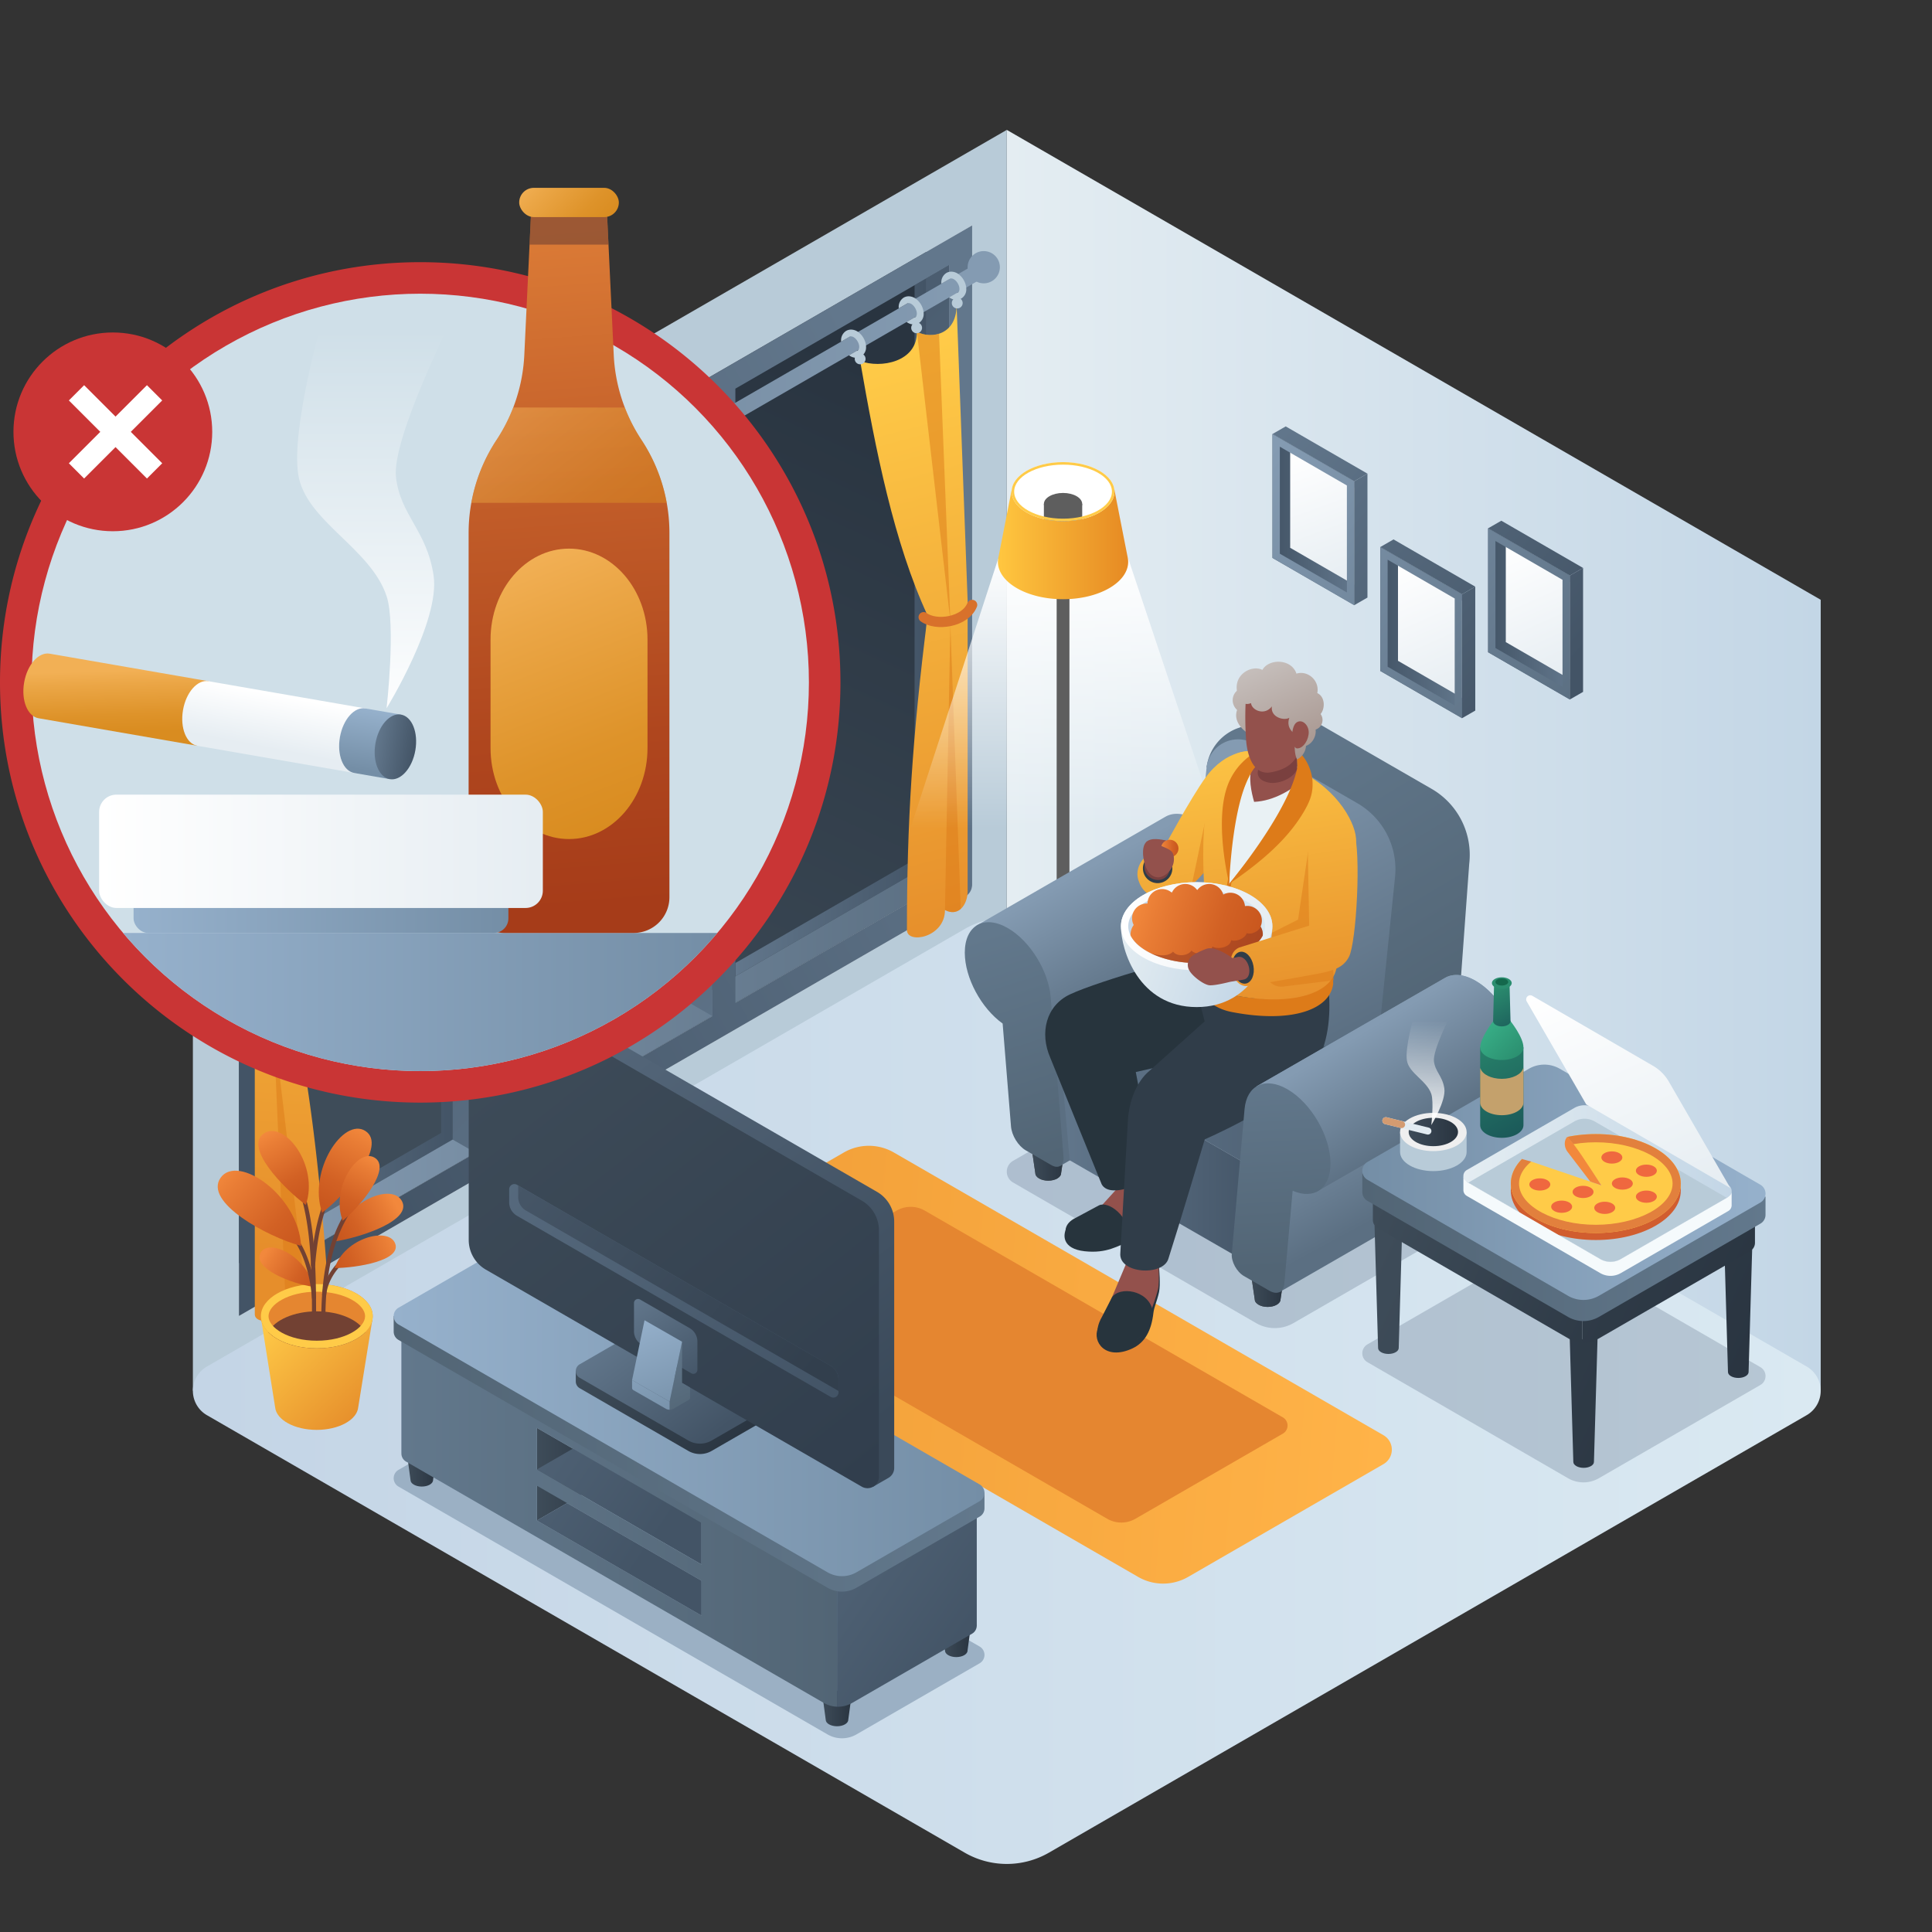 <svg id="Layer_1" data-name="Layer 1" xmlns="http://www.w3.org/2000/svg" xmlns:xlink="http://www.w3.org/1999/xlink" viewBox="0 0 1000 1000">
  <rect x="0" y="0" width="1000" height="1000" fill="#333333" stroke="none"/>
  <defs>
    <style>
      .cls-1 {
        fill: url(#linear-gradient);
      }

      .cls-2 {
        fill: #b8cbd8;
      }

      .cls-3 {
        fill: url(#linear-gradient-2);
      }

      .cls-4 {
        fill: #2a3f5e;
        opacity: 0.2;
      }

      .cls-27, .cls-5 {
        fill: #fff;
      }

      .cls-5 {
        opacity: 0.7;
      }

      .cls-6 {
        fill: url(#linear-gradient-3);
      }

      .cls-7 {
        fill: url(#linear-gradient-4);
      }

      .cls-8 {
        fill: url(#linear-gradient-5);
      }

      .cls-9 {
        fill: url(#linear-gradient-6);
      }

      .cls-10 {
        fill: url(#linear-gradient-7);
      }

      .cls-11 {
        fill: url(#linear-gradient-8);
      }

      .cls-12 {
        fill: url(#linear-gradient-9);
      }

      .cls-13 {
        fill: url(#linear-gradient-10);
      }

      .cls-14 {
        fill: url(#linear-gradient-11);
      }

      .cls-15 {
        fill: url(#linear-gradient-12);
      }

      .cls-16 {
        fill: url(#linear-gradient-13);
      }

      .cls-17 {
        fill: url(#linear-gradient-14);
      }

      .cls-18 {
        fill: url(#linear-gradient-15);
      }

      .cls-19, .cls-45 {
        fill: #dd7b19;
      }

      .cls-138, .cls-19, .cls-53 {
        opacity: 0.5;
      }

      .cls-20 {
        fill: url(#linear-gradient-16);
      }

      .cls-21, .cls-47 {
        fill: none;
        stroke-miterlimit: 10;
      }

      .cls-21 {
        stroke: #d8712b;
        stroke-linecap: round;
        stroke-width: 5.287px;
      }

      .cls-22 {
        fill: url(#linear-gradient-17);
      }

      .cls-23 {
        fill: #e58630;
      }

      .cls-24 {
        fill: url(#linear-gradient-18);
      }

      .cls-25 {
        fill: #5e5e5e;
      }

      .cls-26 {
        fill: url(#linear-gradient-19);
      }

      .cls-28 {
        fill: #ffcb48;
      }

      .cls-29 {
        fill: #4f4f4f;
      }

      .cls-30 {
        fill: url(#linear-gradient-20);
      }

      .cls-31 {
        fill: #777;
      }

      .cls-32 {
        fill: url(#linear-gradient-21);
      }

      .cls-33 {
        fill: url(#linear-gradient-22);
      }

      .cls-34 {
        fill: url(#linear-gradient-23);
      }

      .cls-35 {
        fill: url(#linear-gradient-24);
      }

      .cls-36 {
        fill: url(#linear-gradient-25);
      }

      .cls-37 {
        fill: url(#linear-gradient-26);
      }

      .cls-38 {
        fill: #27343d;
      }

      .cls-39 {
        fill: #93514c;
      }

      .cls-40 {
        fill: #e48f7c;
      }

      .cls-41 {
        fill: #ffbda3;
      }

      .cls-42 {
        fill: #303d49;
      }

      .cls-43 {
        fill: url(#linear-gradient-27);
      }

      .cls-44 {
        fill: #7a403f;
      }

      .cls-46 {
        fill: url(#linear-gradient-28);
      }

      .cls-47 {
        stroke: #dd7b19;
        stroke-width: 2.046px;
      }

      .cls-48 {
        fill: #e9f1f4;
      }

      .cls-49 {
        fill: url(#linear-gradient-29);
      }

      .cls-50 {
        fill: url(#linear-gradient-30);
      }

      .cls-51 {
        fill: url(#linear-gradient-31);
      }

      .cls-52 {
        fill: url(#linear-gradient-32);
      }

      .cls-53 {
        fill: #913823;
      }

      .cls-54 {
        fill: url(#linear-gradient-33);
      }

      .cls-55 {
        fill: url(#linear-gradient-34);
      }

      .cls-56 {
        fill: url(#linear-gradient-35);
      }

      .cls-57 {
        fill: url(#linear-gradient-36);
      }

      .cls-58 {
        fill: url(#linear-gradient-37);
      }

      .cls-59 {
        fill: url(#linear-gradient-38);
      }

      .cls-60 {
        fill: url(#linear-gradient-39);
      }

      .cls-61 {
        fill: url(#linear-gradient-40);
      }

      .cls-62 {
        fill: url(#linear-gradient-41);
      }

      .cls-63 {
        fill: url(#linear-gradient-42);
      }

      .cls-64 {
        fill: url(#linear-gradient-43);
      }

      .cls-65 {
        fill: url(#linear-gradient-44);
      }

      .cls-66 {
        fill: url(#linear-gradient-45);
      }

      .cls-67 {
        fill: url(#linear-gradient-46);
      }

      .cls-68 {
        fill: url(#linear-gradient-47);
      }

      .cls-69 {
        fill: url(#linear-gradient-48);
      }

      .cls-70 {
        fill: url(#linear-gradient-49);
      }

      .cls-139, .cls-71 {
        fill: #724133;
      }

      .cls-72 {
        fill: url(#linear-gradient-50);
      }

      .cls-73 {
        fill: url(#linear-gradient-51);
      }

      .cls-74 {
        fill: url(#linear-gradient-52);
      }

      .cls-75 {
        fill: url(#linear-gradient-53);
      }

      .cls-76 {
        fill: url(#linear-gradient-54);
      }

      .cls-77 {
        fill: url(#linear-gradient-55);
      }

      .cls-78 {
        fill: url(#linear-gradient-56);
      }

      .cls-79 {
        fill: #9bb0c4;
      }

      .cls-80 {
        fill: url(#linear-gradient-57);
      }

      .cls-81 {
        fill: url(#linear-gradient-58);
      }

      .cls-82 {
        fill: url(#linear-gradient-59);
      }

      .cls-83 {
        fill: url(#linear-gradient-60);
      }

      .cls-84 {
        fill: url(#linear-gradient-61);
      }

      .cls-85 {
        fill: url(#linear-gradient-62);
      }

      .cls-86 {
        fill: url(#linear-gradient-63);
      }

      .cls-87 {
        fill: url(#linear-gradient-64);
      }

      .cls-88 {
        fill: url(#linear-gradient-65);
      }

      .cls-89 {
        fill: url(#linear-gradient-66);
      }

      .cls-90 {
        fill: url(#linear-gradient-67);
      }

      .cls-91 {
        fill: url(#linear-gradient-68);
      }

      .cls-92 {
        fill: url(#linear-gradient-69);
      }

      .cls-93 {
        fill: url(#linear-gradient-70);
      }

      .cls-94 {
        fill: url(#linear-gradient-71);
      }

      .cls-95 {
        fill: url(#linear-gradient-72);
      }

      .cls-96 {
        fill: url(#linear-gradient-73);
      }

      .cls-97 {
        fill: url(#linear-gradient-74);
      }

      .cls-98 {
        fill: url(#linear-gradient-75);
      }

      .cls-99 {
        fill: url(#linear-gradient-76);
      }

      .cls-100 {
        fill: url(#linear-gradient-77);
      }

      .cls-101 {
        fill: url(#linear-gradient-78);
      }

      .cls-102 {
        fill: url(#linear-gradient-79);
      }

      .cls-103 {
        fill: url(#linear-gradient-80);
      }

      .cls-104 {
        fill: url(#linear-gradient-81);
      }

      .cls-105 {
        fill: url(#linear-gradient-82);
      }

      .cls-106 {
        fill: url(#linear-gradient-83);
      }

      .cls-107 {
        fill: url(#linear-gradient-84);
      }

      .cls-108 {
        fill: url(#linear-gradient-85);
      }

      .cls-109 {
        fill: url(#linear-gradient-86);
      }

      .cls-110 {
        fill: url(#linear-gradient-87);
      }

      .cls-111 {
        fill: url(#linear-gradient-88);
      }

      .cls-112 {
        fill: url(#linear-gradient-89);
      }

      .cls-113 {
        fill: url(#linear-gradient-90);
      }

      .cls-114 {
        fill: url(#linear-gradient-91);
      }

      .cls-115 {
        fill: #efefef;
      }

      .cls-116 {
        fill: url(#linear-gradient-92);
      }

      .cls-117 {
        fill: #e2ebf1;
      }

      .cls-118 {
        fill: #d39b71;
      }

      .cls-119 {
        fill: url(#linear-gradient-93);
      }

      .cls-120 {
        fill: url(#linear-gradient-94);
      }

      .cls-121 {
        fill: #d15d2f;
      }

      .cls-122 {
        fill: #e2803d;
      }

      .cls-123 {
        fill: url(#linear-gradient-95);
      }

      .cls-124 {
        fill: #f5fafc;
      }

      .cls-125 {
        fill: #f2883c;
      }

      .cls-126 {
        fill: #ef683f;
      }

      .cls-127 {
        fill: url(#linear-gradient-96);
      }

      .cls-128 {
        fill: url(#linear-gradient-97);
      }

      .cls-129 {
        fill: #c4a16c;
      }

      .cls-130 {
        fill: url(#linear-gradient-98);
      }

      .cls-131 {
        fill: #2b8e6f;
      }

      .cls-132 {
        fill: #14684c;
      }

      .cls-133 {
        fill: #c93535;
      }

      .cls-134 {
        fill: #cfdfe8;
      }

      .cls-135 {
        fill: url(#linear-gradient-99);
      }

      .cls-136 {
        fill: url(#linear-gradient-100);
      }

      .cls-137 {
        fill: url(#linear-gradient-101);
      }

      .cls-138 {
        fill: url(#linear-gradient-102);
      }

      .cls-139 {
        opacity: 0.6;
      }

      .cls-140 {
        fill: url(#linear-gradient-103);
      }

      .cls-141 {
        fill: url(#linear-gradient-104);
      }

      .cls-142 {
        fill: url(#linear-gradient-105);
      }

      .cls-143 {
        fill: url(#linear-gradient-106);
      }

      .cls-144 {
        fill: url(#linear-gradient-107);
      }

      .cls-145 {
        fill: url(#linear-gradient-108);
      }

      .cls-146 {
        fill: url(#linear-gradient-109);
      }

      .cls-147 {
        fill: url(#linear-gradient-110);
      }

      .cls-148 {
        fill: url(#linear-gradient-111);
      }
    </style>
    <linearGradient id="linear-gradient" x1="521.108" y1="393.56" x2="942.394" y2="393.56" gradientUnits="userSpaceOnUse">
      <stop offset="0" stop-color="#e4edf2"/>
      <stop offset="1" stop-color="#c3d6e6"/>
    </linearGradient>
    <linearGradient id="linear-gradient-2" x1="99.837" y1="719.893" x2="942.394" y2="719.893" gradientUnits="userSpaceOnUse">
      <stop offset="0.007" stop-color="#c4d5e6"/>
      <stop offset="1" stop-color="#dae9f2"/>
    </linearGradient>
    <linearGradient id="linear-gradient-3" x1="411.819" y1="169.435" x2="226.214" y2="571.579" gradientUnits="userSpaceOnUse">
      <stop offset="0" stop-color="#293440"/>
      <stop offset="1" stop-color="#3e4c59"/>
    </linearGradient>
    <linearGradient id="linear-gradient-4" x1="135.574" y1="466.24" x2="234.28" y2="466.24" gradientUnits="userSpaceOnUse">
      <stop offset="0" stop-color="#62778c"/>
      <stop offset="1" stop-color="#435466"/>
    </linearGradient>
    <linearGradient id="linear-gradient-5" x1="258.094" y1="395.499" x2="356.815" y2="395.499" xlink:href="#linear-gradient-4"/>
    <linearGradient id="linear-gradient-6" x1="380.629" y1="324.737" x2="479.406" y2="324.737" xlink:href="#linear-gradient-4"/>
    <linearGradient id="linear-gradient-7" x1="135.574" y1="398.9" x2="491.284" y2="398.9" gradientUnits="userSpaceOnUse">
      <stop offset="0" stop-color="#849bb2"/>
      <stop offset="1" stop-color="#5b6f82"/>
    </linearGradient>
    <linearGradient id="linear-gradient-8" x1="507.766" y1="293.553" x2="125.42" y2="500.812" xlink:href="#linear-gradient-4"/>
    <linearGradient id="linear-gradient-9" x1="155.854" y1="350.148" x2="390.954" y2="584.629" gradientUnits="userSpaceOnUse">
      <stop offset="0" stop-color="#435466"/>
      <stop offset="1" stop-color="#62778c"/>
    </linearGradient>
    <linearGradient id="linear-gradient-10" x1="252.332" y1="253.415" x2="487.432" y2="487.896" xlink:href="#linear-gradient-9"/>
    <linearGradient id="linear-gradient-11" x1="348.823" y1="156.67" x2="583.923" y2="391.151" xlink:href="#linear-gradient-9"/>
    <linearGradient id="linear-gradient-12" x1="-67.033" y1="138.308" x2="504.301" y2="138.308" gradientUnits="userSpaceOnUse">
      <stop offset="0" stop-color="#5b6f82"/>
      <stop offset="1" stop-color="#849bb2"/>
    </linearGradient>
    <linearGradient id="linear-gradient-13" x1="-67.033" y1="246.66" x2="504.301" y2="246.66" xlink:href="#linear-gradient-12"/>
    <linearGradient id="linear-gradient-14" x1="-67.033" y1="355.085" x2="504.301" y2="355.085" xlink:href="#linear-gradient-12"/>
    <linearGradient id="linear-gradient-15" x1="168.693" y1="350.601" x2="144.564" y2="646.641" gradientUnits="userSpaceOnUse">
      <stop offset="0" stop-color="#ffcb48"/>
      <stop offset="1" stop-color="#e68e2b"/>
    </linearGradient>
    <linearGradient id="linear-gradient-16" x1="445.871" y1="184.655" x2="525.062" y2="477.911" xlink:href="#linear-gradient-15"/>
    <linearGradient id="linear-gradient-17" x1="-9583.478" y1="722.052" x2="-8942.56" y2="670.026" gradientTransform="matrix(-1, 0, 0, 1, -8864.365, 0)" gradientUnits="userSpaceOnUse">
      <stop offset="0" stop-color="#ffb348"/>
      <stop offset="1" stop-color="#e68e2b"/>
    </linearGradient>
    <linearGradient id="linear-gradient-18" x1="551.404" y1="285.336" x2="551.404" y2="536.836" gradientUnits="userSpaceOnUse">
      <stop offset="0" stop-color="#fff"/>
      <stop offset="0.57" stop-color="#fff" stop-opacity="0"/>
    </linearGradient>
    <linearGradient id="linear-gradient-19" x1="516.521" y1="281.663" x2="583.943" y2="281.663" gradientUnits="userSpaceOnUse">
      <stop offset="0.008" stop-color="#ffc63f"/>
      <stop offset="1" stop-color="#e68a23"/>
    </linearGradient>
    <linearGradient id="linear-gradient-20" x1="533.398" y1="600.704" x2="551.758" y2="600.704" gradientUnits="userSpaceOnUse">
      <stop offset="0" stop-color="#3e4c59"/>
      <stop offset="1" stop-color="#293440"/>
    </linearGradient>
    <linearGradient id="linear-gradient-21" x1="554.929" y1="453.433" x2="589.552" y2="517.886" xlink:href="#linear-gradient-7"/>
    <linearGradient id="linear-gradient-22" x1="512.277" y1="482.826" x2="549.43" y2="597.483" gradientUnits="userSpaceOnUse">
      <stop offset="0" stop-color="#62788c"/>
      <stop offset="1" stop-color="#526575"/>
    </linearGradient>
    <linearGradient id="linear-gradient-23" x1="548.863" y1="602.916" x2="654.759" y2="602.916" xlink:href="#linear-gradient-4"/>
    <linearGradient id="linear-gradient-24" x1="548.813" y1="546.36" x2="737.186" y2="546.36" xlink:href="#linear-gradient-4"/>
    <linearGradient id="linear-gradient-25" x1="657.53" y1="376.812" x2="747.551" y2="527.557" xlink:href="#linear-gradient-22"/>
    <linearGradient id="linear-gradient-26" x1="629.06" y1="393.28" x2="700.97" y2="535.103" xlink:href="#linear-gradient-7"/>
    <linearGradient id="linear-gradient-27" x1="610.907" y1="371.848" x2="635.983" y2="529.967" xlink:href="#linear-gradient-15"/>
    <linearGradient id="linear-gradient-28" x1="643.752" y1="366.639" x2="668.829" y2="524.758" xlink:href="#linear-gradient-15"/>
    <linearGradient id="linear-gradient-29" x1="583.525" y1="475.93" x2="650.615" y2="498.996" xlink:href="#linear-gradient"/>
    <linearGradient id="linear-gradient-30" x1="581.541" y1="479.417" x2="657.465" y2="479.417" xlink:href="#linear-gradient-2"/>
    <linearGradient id="linear-gradient-31" x1="580.192" y1="479.417" x2="658.588" y2="479.417" gradientUnits="userSpaceOnUse">
      <stop offset="0" stop-color="#fff"/>
      <stop offset="0.989" stop-color="#e6edf2"/>
    </linearGradient>
    <linearGradient id="linear-gradient-32" x1="588.135" y1="467.651" x2="651.771" y2="489.529" gradientUnits="userSpaceOnUse">
      <stop offset="0" stop-color="#f2883c"/>
      <stop offset="0.167" stop-color="#e97d35"/>
      <stop offset="0.674" stop-color="#d26124"/>
      <stop offset="0.968" stop-color="#c9571e"/>
    </linearGradient>
    <linearGradient id="linear-gradient-33" x1="653.133" y1="365.151" x2="678.209" y2="523.271" xlink:href="#linear-gradient-15"/>
    <linearGradient id="linear-gradient-34" x1="600.935" y1="439.173" x2="609.981" y2="439.173" xlink:href="#linear-gradient-32"/>
    <linearGradient id="linear-gradient-35" x1="638.24" y1="349.305" x2="660.472" y2="399.049" gradientUnits="userSpaceOnUse">
      <stop offset="0" stop-color="#c6bfbc"/>
      <stop offset="1" stop-color="#a6948d"/>
    </linearGradient>
    <linearGradient id="linear-gradient-36" x1="654.441" y1="342.064" x2="676.673" y2="391.809" xlink:href="#linear-gradient-35"/>
    <linearGradient id="linear-gradient-37" x1="646.973" y1="666.056" x2="665.333" y2="666.056" xlink:href="#linear-gradient-20"/>
    <linearGradient id="linear-gradient-38" x1="737.186" y1="616.227" x2="755.546" y2="616.227" xlink:href="#linear-gradient-20"/>
    <linearGradient id="linear-gradient-39" x1="697.461" y1="553.079" x2="733.416" y2="619.396" xlink:href="#linear-gradient-7"/>
    <linearGradient id="linear-gradient-40" x1="707.803" y1="532.7" x2="740.162" y2="587.032" xlink:href="#linear-gradient-7"/>
    <linearGradient id="linear-gradient-41" x1="659.402" y1="556.501" x2="664.729" y2="656.11" xlink:href="#linear-gradient-22"/>
    <linearGradient id="linear-gradient-42" x1="10220.409" y1="626.6" x2="10509.604" y2="758.727" gradientTransform="translate(-9616.625)" xlink:href="#linear-gradient-20"/>
    <linearGradient id="linear-gradient-43" x1="10252.373" y1="558.101" x2="10541.567" y2="690.228" gradientTransform="translate(-9616.625)" xlink:href="#linear-gradient-20"/>
    <linearGradient id="linear-gradient-44" x1="10322.357" y1="660.395" x2="10611.551" y2="792.522" gradientTransform="translate(-9616.625)" xlink:href="#linear-gradient-20"/>
    <linearGradient id="linear-gradient-45" x1="10240.458" y1="552.8" x2="10535.698" y2="687.689" gradientTransform="translate(-9616.625)" xlink:href="#linear-gradient-20"/>
    <linearGradient id="linear-gradient-46" x1="10337.029" y1="607.96" x2="10494.046" y2="679.697" gradientTransform="translate(-9616.625)" xlink:href="#linear-gradient-20"/>
    <linearGradient id="linear-gradient-47" x1="10321.753" y1="645.585" x2="10530.459" y2="645.585" gradientTransform="translate(-9616.625)" gradientUnits="userSpaceOnUse">
      <stop offset="0" stop-color="#526575"/>
      <stop offset="1" stop-color="#62788c"/>
    </linearGradient>
    <linearGradient id="linear-gradient-48" x1="10321.753" y1="611.943" x2="10530.459" y2="611.943" gradientTransform="translate(-9616.625)" gradientUnits="userSpaceOnUse">
      <stop offset="0" stop-color="#748ea6"/>
      <stop offset="1" stop-color="#96b1cc"/>
    </linearGradient>
    <linearGradient id="linear-gradient-49" x1="-1425.877" y1="678.706" x2="-1475.294" y2="731.139" gradientTransform="matrix(-1, 0, 0, 1, -1285.144, 0)" xlink:href="#linear-gradient-15"/>
    <linearGradient id="linear-gradient-50" x1="-1489.459" y1="622.332" x2="-1458.834" y2="639.036" gradientTransform="matrix(-1, 0, 0, 1, -1285.144, 0)" xlink:href="#linear-gradient-32"/>
    <linearGradient id="linear-gradient-51" x1="-1472.736" y1="584.25" x2="-1451.701" y2="624.619" gradientTransform="matrix(-1, 0, 0, 1, -1285.144, 0)" xlink:href="#linear-gradient-32"/>
    <linearGradient id="linear-gradient-52" x1="-1422.335" y1="648.637" x2="-1447.856" y2="664.877" gradientTransform="matrix(-1, 0, 0, 1, -1285.144, 0)" xlink:href="#linear-gradient-32"/>
    <linearGradient id="linear-gradient-53" x1="-1490.078" y1="641.741" x2="-1456.205" y2="655.816" gradientTransform="matrix(-1, 0, 0, 1, -1285.144, 0)" xlink:href="#linear-gradient-32"/>
    <linearGradient id="linear-gradient-54" x1="-1477.677" y1="599.631" x2="-1460.663" y2="630.41" gradientTransform="matrix(-1, 0, 0, 1, -1285.144, 0)" xlink:href="#linear-gradient-32"/>
    <linearGradient id="linear-gradient-55" x1="-1399.881" y1="606.609" x2="-1442.725" y2="645.122" gradientTransform="matrix(-1, 0, 0, 1, -1285.144, 0)" xlink:href="#linear-gradient-32"/>
    <linearGradient id="linear-gradient-56" x1="-1423.748" y1="585.964" x2="-1444.01" y2="621.384" gradientTransform="matrix(-1, 0, 0, 1, -1285.144, 0)" xlink:href="#linear-gradient-32"/>
    <linearGradient id="linear-gradient-57" x1="613.067" y1="884.329" x2="628.778" y2="884.329" gradientTransform="translate(-187.689)" xlink:href="#linear-gradient-20"/>
    <linearGradient id="linear-gradient-58" x1="674.797" y1="848.528" x2="690.507" y2="848.528" gradientTransform="translate(-187.689)" xlink:href="#linear-gradient-20"/>
    <linearGradient id="linear-gradient-59" x1="398.158" y1="760.261" x2="413.869" y2="760.261" gradientTransform="translate(-187.689)" xlink:href="#linear-gradient-20"/>
    <linearGradient id="linear-gradient-60" x1="518.574" y1="734.815" x2="688.592" y2="852.022" gradientTransform="translate(-187.689)" xlink:href="#linear-gradient-4"/>
    <linearGradient id="linear-gradient-61" x1="465.568" y1="763.038" x2="507.111" y2="763.038" gradientTransform="translate(-187.689)" xlink:href="#linear-gradient-20"/>
    <linearGradient id="linear-gradient-62" x1="367.384" y1="666.204" x2="538.083" y2="781.366" gradientTransform="translate(-187.689)" xlink:href="#linear-gradient-4"/>
    <linearGradient id="linear-gradient-63" x1="395.443" y1="785.232" x2="620.922" y2="785.232" gradientTransform="translate(-187.689)" xlink:href="#linear-gradient-22"/>
    <linearGradient id="linear-gradient-64" x1="348.185" y1="694.662" x2="518.884" y2="809.824" gradientTransform="translate(-187.689)" xlink:href="#linear-gradient-4"/>
    <linearGradient id="linear-gradient-65" x1="391.456" y1="752.491" x2="697.256" y2="752.491" gradientTransform="translate(-187.689)" xlink:href="#linear-gradient-47"/>
    <linearGradient id="linear-gradient-66" x1="391.456" y1="726.958" x2="697.255" y2="726.958" gradientTransform="translate(-187.689)" gradientUnits="userSpaceOnUse">
      <stop offset="0" stop-color="#96b1cc"/>
      <stop offset="1" stop-color="#748ea6"/>
    </linearGradient>
    <linearGradient id="linear-gradient-67" x1="506.135" y1="692.019" x2="568.316" y2="755.222" gradientTransform="translate(-187.689)" xlink:href="#linear-gradient-20"/>
    <linearGradient id="linear-gradient-68" x1="510.833" y1="683.513" x2="555.978" y2="743.308" gradientTransform="translate(-187.689)" xlink:href="#linear-gradient-4"/>
    <linearGradient id="linear-gradient-69" x1="485.552" y1="490.845" x2="657.785" y2="726.451" gradientTransform="translate(-187.689)" gradientUnits="userSpaceOnUse">
      <stop offset="0" stop-color="#596c80"/>
      <stop offset="0.999" stop-color="#3a4959"/>
    </linearGradient>
    <linearGradient id="linear-gradient-70" x1="446.171" y1="524.99" x2="636.291" y2="765.707" gradientTransform="translate(-187.689)" gradientUnits="userSpaceOnUse">
      <stop offset="0" stop-color="#3e4c59"/>
      <stop offset="1" stop-color="#313e4d"/>
    </linearGradient>
    <linearGradient id="linear-gradient-71" x1="353.714" y1="520.711" x2="612.829" y2="729.741" gradientTransform="translate(-187.689)" xlink:href="#linear-gradient-4"/>
    <linearGradient id="linear-gradient-72" x1="335.946" y1="490.273" x2="599.661" y2="719.746" gradientTransform="translate(-187.689)" gradientUnits="userSpaceOnUse">
      <stop offset="0" stop-color="#596c80"/>
      <stop offset="0.999" stop-color="#323f4d"/>
    </linearGradient>
    <linearGradient id="linear-gradient-73" x1="518.319" y1="669.941" x2="547.961" y2="716.278" gradientTransform="translate(-187.689)" xlink:href="#linear-gradient-4"/>
    <linearGradient id="linear-gradient-74" x1="530.189" y1="695.37" x2="546.373" y2="732.337" gradientTransform="translate(-187.689)" xlink:href="#linear-gradient-22"/>
    <linearGradient id="linear-gradient-75" x1="519.356" y1="680.779" x2="539.117" y2="736.145" xlink:href="#linear-gradient-66"/>
    <linearGradient id="linear-gradient-76" x1="510.917" y1="683.791" x2="530.678" y2="739.157" xlink:href="#linear-gradient-66"/>
    <linearGradient id="linear-gradient-77" x1="658.644" y1="268.941" x2="700.943" y2="268.941" xlink:href="#linear-gradient-9"/>
    <linearGradient id="linear-gradient-78" x1="671.872" y1="233.886" x2="697.343" y2="303.394" xlink:href="#linear-gradient-31"/>
    <linearGradient id="linear-gradient-79" x1="650.071" y1="241.815" x2="800.742" y2="379.319" xlink:href="#linear-gradient-7"/>
    <linearGradient id="linear-gradient-80" x1="650.39" y1="230.736" x2="796.888" y2="362.268" xlink:href="#linear-gradient-4"/>
    <linearGradient id="linear-gradient-81" x1="662.974" y1="216.72" x2="809.472" y2="348.252" xlink:href="#linear-gradient-4"/>
    <linearGradient id="linear-gradient-82" x1="714.447" y1="327.438" x2="756.745" y2="327.438" xlink:href="#linear-gradient-9"/>
    <linearGradient id="linear-gradient-83" x1="724.499" y1="291.368" x2="755.844" y2="361.607" xlink:href="#linear-gradient-31"/>
    <linearGradient id="linear-gradient-84" x1="646.301" y1="245.946" x2="796.973" y2="383.45" xlink:href="#linear-gradient-7"/>
    <linearGradient id="linear-gradient-85" x1="646.216" y1="235.384" x2="792.715" y2="366.916" xlink:href="#linear-gradient-4"/>
    <linearGradient id="linear-gradient-86" x1="658.8" y1="221.368" x2="805.299" y2="352.9" xlink:href="#linear-gradient-4"/>
    <linearGradient id="linear-gradient-87" x1="770.249" y1="317.755" x2="812.548" y2="317.755" xlink:href="#linear-gradient-9"/>
    <linearGradient id="linear-gradient-88" x1="780.302" y1="281.685" x2="811.647" y2="351.925" xlink:href="#linear-gradient-31"/>
    <linearGradient id="linear-gradient-89" x1="676.479" y1="212.878" x2="827.15" y2="350.382" xlink:href="#linear-gradient-7"/>
    <linearGradient id="linear-gradient-90" x1="675.935" y1="202.283" x2="822.434" y2="333.815" xlink:href="#linear-gradient-4"/>
    <linearGradient id="linear-gradient-91" x1="688.52" y1="188.267" x2="835.018" y2="319.799" xlink:href="#linear-gradient-4"/>
    <linearGradient id="linear-gradient-92" x1="729.122" y1="585.915" x2="754.668" y2="585.915" xlink:href="#linear-gradient-20"/>
    <linearGradient id="linear-gradient-93" x1="739.207" y1="528.342" x2="739.207" y2="584.952" gradientUnits="userSpaceOnUse">
      <stop offset="0" stop-color="#fff" stop-opacity="0"/>
      <stop offset="0.989" stop-color="#fff"/>
    </linearGradient>
    <linearGradient id="linear-gradient-94" x1="10374.072" y1="612.597" x2="10512.926" y2="612.597" gradientTransform="translate(-9616.625)" xlink:href="#linear-gradient"/>
    <linearGradient id="linear-gradient-95" x1="815.239" y1="504.612" x2="869.623" y2="626.482" xlink:href="#linear-gradient-31"/>
    <linearGradient id="linear-gradient-96" x1="758.561" y1="526.636" x2="789.159" y2="585.512" gradientUnits="userSpaceOnUse">
      <stop offset="0" stop-color="#2b8e6f"/>
      <stop offset="1" stop-color="#1b5959"/>
    </linearGradient>
    <linearGradient id="linear-gradient-97" x1="768.338" y1="530.769" x2="786.227" y2="548.066" gradientUnits="userSpaceOnUse">
      <stop offset="0" stop-color="#38af87"/>
      <stop offset="1" stop-color="#2b8e6f"/>
    </linearGradient>
    <linearGradient id="linear-gradient-98" x1="772.663" y1="510.515" x2="785.327" y2="535.569" xlink:href="#linear-gradient-96"/>
    <linearGradient id="linear-gradient-99" x1="63.72" y1="518.645" x2="371.292" y2="518.645" gradientTransform="matrix(1, 0, 0, 1, 0, 0)" xlink:href="#linear-gradient-66"/>
    <linearGradient id="linear-gradient-100" x1="275.391" y1="119.619" x2="303.232" y2="482.167" gradientUnits="userSpaceOnUse">
      <stop offset="0" stop-color="#db7b36"/>
      <stop offset="0.308" stop-color="#c6622b"/>
      <stop offset="0.725" stop-color="#af461e"/>
      <stop offset="0.968" stop-color="#a63c19"/>
    </linearGradient>
    <linearGradient id="linear-gradient-101" x1="267.748" y1="290.53" x2="322.811" y2="431.59" gradientUnits="userSpaceOnUse">
      <stop offset="0" stop-color="#f2b055"/>
      <stop offset="0.214" stop-color="#eba646"/>
      <stop offset="0.691" stop-color="#de932a"/>
      <stop offset="0.968" stop-color="#d98c20"/>
    </linearGradient>
    <linearGradient id="linear-gradient-102" x1="266.767" y1="213.721" x2="317.499" y2="279.302" xlink:href="#linear-gradient-101"/>
    <linearGradient id="linear-gradient-103" x1="277.406" y1="88.245" x2="311.104" y2="120.827" xlink:href="#linear-gradient-101"/>
    <linearGradient id="linear-gradient-104" x1="69.141" y1="458.122" x2="263.143" y2="458.122" gradientTransform="matrix(1, 0, 0, 1, 0, 0)" xlink:href="#linear-gradient-66"/>
    <linearGradient id="linear-gradient-105" x1="51.311" y1="440.636" x2="280.973" y2="440.636" xlink:href="#linear-gradient-31"/>
    <linearGradient id="linear-gradient-106" x1="59.788" y1="347.194" x2="60.716" y2="379.984" xlink:href="#linear-gradient-101"/>
    <linearGradient id="linear-gradient-107" x1="143.664" y1="359.695" x2="138.328" y2="387.536" xlink:href="#linear-gradient-31"/>
    <linearGradient id="linear-gradient-108" x1="-107.468" y1="-345.301" x2="-86.501" y2="-345.301" gradientTransform="translate(-159.041 480.376) rotate(90)" xlink:href="#linear-gradient-31"/>
    <linearGradient id="linear-gradient-109" x1="193.214" y1="367.192" x2="187.801" y2="398.59" gradientTransform="matrix(1, 0, 0, 1, 0, 0)" xlink:href="#linear-gradient-66"/>
    <linearGradient id="linear-gradient-110" x1="-88.799" y1="-345.301" x2="-67.832" y2="-345.301" gradientTransform="translate(-140.646 464.897) rotate(90)" xlink:href="#linear-gradient-4"/>
    <linearGradient id="linear-gradient-111" x1="194.147" y1="171.407" x2="194.147" y2="376.106" xlink:href="#linear-gradient-93"/>
  </defs>
  <g>
    <g>
      <polygon class="cls-1" points="521.108 67.227 942.394 310.448 942.394 719.893 521.108 476.649 521.108 67.227"/>
      <polygon class="cls-2" points="521.124 67.227 99.837 310.448 99.837 719.893 521.124 476.649 521.124 67.227"/>
    </g>
    <path class="cls-3" d="M107.107,732.497l392.211,226.433a43.617,43.617,0,0,0,43.617-.001L935.125,732.492a14.539,14.539,0,0,0,0-25.182L542.918,480.857a43.617,43.617,0,0,0-43.62.001L107.106,707.314A14.539,14.539,0,0,0,107.107,732.497Z"/>
    <path class="cls-4" d="M911.174,707.638,807.33,647.604a15.965,15.965,0,0,0-15.965-.001l-83.575,48.246a5.322,5.322,0,0,0-.001,9.217l103.815,60.063a15.965,15.965,0,0,0,15.969.001l83.601-48.274A5.322,5.322,0,0,0,911.174,707.638Z"/>
    <path class="cls-4" d="M770.818,615.152l-125.85-72.757a19.349,19.349,0,0,0-19.349-.001L524.333,600.864a6.45,6.45,0,0,0-.002,11.17l125.816,72.791a19.349,19.349,0,0,0,19.354.002L770.818,626.323A6.45,6.45,0,0,0,770.818,615.152Z"/>
  </g>
  <g>
    <g>
      <g>
        <g>
          <path class="cls-5" d="M123.673,681.136l375.937-217.037a7.141,7.141,0,0,0,3.571-6.184V116.663L123.673,335.782Z"/>
          <path class="cls-6" d="M491.284,455.16,135.574,660.527l-11.878-6.855V335.801L479.406,130.422l11.878,6.855Z"/>
          <polygon class="cls-7" points="234.28 285.663 234.28 589.832 135.574 646.816 135.575 639.935 228.328 586.399 228.328 289.1 234.28 285.663"/>
          <polygon class="cls-8" points="356.815 214.914 356.796 519.097 258.094 576.083 258.094 569.203 350.845 515.669 350.845 218.341 356.815 214.914"/>
          <polygon class="cls-9" points="479.406 144.132 479.366 448.34 380.629 505.342 380.629 498.463 473.38 444.928 473.38 147.612 479.406 144.132"/>
          <polygon class="cls-10" points="491.284 137.278 491.278 455.166 135.575 660.522 135.574 646.816 479.406 448.317 479.406 144.132 491.284 137.278"/>
          <path class="cls-11" d="M123.673,335.782V681.136L499.61,464.099a7.141,7.141,0,0,0,3.571-6.184V116.663ZM368.727,208.036V525.917L258.094,589.789v-317.875ZM135.575,342.654l110.617-63.868v317.874L135.575,660.522Zm355.704,112.512L380.629,519.046V201.164L491.278,137.278Z"/>
        </g>
        <polygon class="cls-12" points="246.192 596.66 234.28 589.832 234.28 285.663 246.192 278.785 246.192 596.66"/>
        <polygon class="cls-13" points="368.727 525.917 356.815 519.09 356.815 214.914 368.727 208.036 368.727 525.917"/>
      </g>
      <polygon class="cls-14" points="491.278 455.162 479.366 448.34 479.406 144.132 491.278 137.281 491.278 455.162"/>
    </g>
    <g>
      <circle class="cls-15" cx="509.186" cy="138.308" r="8.348"/>
      <path class="cls-16" d="M508.146,144.207,140.794,356.342l-4.067-7.045L504.092,137.154l.002.003a2.049,2.049,0,0,1,2.021.215,6.359,6.359,0,0,1,2.885,4.977A1.996,1.996,0,0,1,508.146,144.207Z"/>
      <path class="cls-2" d="M500.115,148.822a9.924,9.924,0,0,0-1.304-3.877,9.582,9.582,0,0,0-2.82-3.137,6.366,6.366,0,0,0-3.595-1.198,5.164,5.164,0,0,0-2.521.652,5.701,5.701,0,0,0-2.608,5.587l4.371-2.52a1.392,1.392,0,0,1,.758-.194c1.093,0,2.45.987,3.366,2.573.969,1.674,1.111,3.454.441,4.371a1.391,1.391,0,0,1-.441.405,1.219,1.219,0,0,1-.546.159l-3.895,2.256a6.222,6.222,0,0,0,3.684,1.304,4.945,4.945,0,0,0,2.52-.67,5.49,5.49,0,0,0,2.626-4.952C500.15,149.333,500.133,149.069,500.115,148.822Z"/>
      <path class="cls-2" d="M478.05,161.575a9.924,9.924,0,0,0-1.304-3.877,9.582,9.582,0,0,0-2.82-3.137,6.366,6.366,0,0,0-3.595-1.198,5.164,5.164,0,0,0-2.521.652,5.701,5.701,0,0,0-2.608,5.587l4.371-2.52a1.392,1.392,0,0,1,.758-.194c1.093,0,2.45.987,3.366,2.573.969,1.674,1.111,3.454.441,4.371a1.391,1.391,0,0,1-.441.405,1.219,1.219,0,0,1-.546.159l-3.895,2.256a6.222,6.222,0,0,0,3.684,1.304,4.945,4.945,0,0,0,2.52-.67A5.49,5.49,0,0,0,478.085,162.333C478.085,162.086,478.067,161.822,478.05,161.575Z"/>
      <path class="cls-2" d="M448.238,178.806a9.924,9.924,0,0,0-1.304-3.877,9.582,9.582,0,0,0-2.82-3.137,6.366,6.366,0,0,0-3.595-1.198,5.164,5.164,0,0,0-2.521.652,5.701,5.701,0,0,0-2.608,5.587l4.371-2.52a1.392,1.392,0,0,1,.758-.194c1.093,0,2.45.987,3.366,2.573.969,1.674,1.111,3.454.441,4.371a1.391,1.391,0,0,1-.441.405,1.219,1.219,0,0,1-.546.159l-3.895,2.256a6.222,6.222,0,0,0,3.684,1.304,4.945,4.945,0,0,0,2.52-.67,5.49,5.49,0,0,0,2.626-4.952C448.273,179.317,448.255,179.053,448.238,178.806Z"/>
      <path class="cls-2" d="M146.771,352.89a9.924,9.924,0,0,0-1.304-3.877,9.582,9.582,0,0,0-2.82-3.137,6.366,6.366,0,0,0-3.595-1.198,5.164,5.164,0,0,0-2.521.652,5.701,5.701,0,0,0-2.608,5.587l4.371-2.52a1.392,1.392,0,0,1,.758-.194c1.093,0,2.45.987,3.366,2.573.969,1.674,1.111,3.454.441,4.371a1.391,1.391,0,0,1-.441.405,1.219,1.219,0,0,1-.546.159l-3.895,2.256a6.222,6.222,0,0,0,3.684,1.304,4.945,4.945,0,0,0,2.52-.67,5.49,5.49,0,0,0,2.626-4.952C146.806,353.401,146.789,353.137,146.771,352.89Z"/>
      <circle class="cls-17" cx="133.759" cy="355.085" r="8.348"/>
    </g>
    <path class="cls-18" d="M141.881,361.403a20.204,20.204,0,0,0,11.587,1.462c11.314-2.028,13.275-14.983,13.275-14.983s6.444,3.959,11.405,1.9c9.079-3.77,10.431-15.601,10.431-15.601-6.878,60.99-19.832,122.669-37.349,184.865,8.98,41.466,14.435,89.006,18,139.804,1.2,13.425-11.981,19.293-21.375,15.975,1.181,9.394-15.975,11.644-15.975,5.4V526.215Z"/>
    <path class="cls-19" d="M142.162,525.803l36.834-176.439c-.282.141-.55.295-.849.419-4.96,2.06-11.404-1.9-11.404-1.9s-.012.35-.093.918Z"/>
    <circle class="cls-2" cx="143.745" cy="359.84" r="2.812"/>
    <path class="cls-2" d="M169.309,339.865a9.924,9.924,0,0,0-1.304-3.877,9.582,9.582,0,0,0-2.82-3.137,6.366,6.366,0,0,0-3.595-1.198,5.164,5.164,0,0,0-2.521.652,5.701,5.701,0,0,0-2.608,5.587l4.371-2.52a1.392,1.392,0,0,1,.758-.194c1.093,0,2.45.987,3.366,2.573.969,1.674,1.111,3.454.441,4.371a1.391,1.391,0,0,1-.441.405,1.219,1.219,0,0,1-.546.159l-3.895,2.256a6.222,6.222,0,0,0,3.684,1.304,4.945,4.945,0,0,0,2.52-.67,5.49,5.49,0,0,0,2.626-4.952C169.344,340.376,169.326,340.112,169.309,339.865Z"/>
    <circle class="cls-2" cx="166.283" cy="346.816" r="2.812"/>
    <path class="cls-2" d="M191.018,327.327a9.924,9.924,0,0,0-1.304-3.877,9.582,9.582,0,0,0-2.82-3.137,6.366,6.366,0,0,0-3.595-1.198,5.164,5.164,0,0,0-2.521.652,5.701,5.701,0,0,0-2.608,5.587l4.371-2.52a1.392,1.392,0,0,1,.758-.194c1.093,0,2.45.987,3.366,2.573.969,1.674,1.111,3.454.441,4.371a1.391,1.391,0,0,1-.441.405,1.22,1.22,0,0,1-.546.159l-3.895,2.256a6.222,6.222,0,0,0,3.684,1.304,4.945,4.945,0,0,0,2.52-.67,5.49,5.49,0,0,0,2.626-4.952C191.053,327.838,191.035,327.574,191.018,327.327Z"/>
    <circle class="cls-2" cx="187.822" cy="333.801" r="2.812"/>
    <path class="cls-20" d="M500.839,461.285V310.702l-5.74-153.742c.613,16.42-13.034,18.719-20.515,14.781.225,15.637-18.795,19.113-29.372,15.1,8.018,46.255,17.506,94.152,34.916,131.773-7.969,63.318-10.701,107.29-10.701,162.751,0,7.462,19.687,4.012,19.687-10.35C496.032,474.729,500.84,468.373,500.839,461.285Z"/>
    <circle class="cls-2" cx="495.463" cy="156.848" r="2.812"/>
    <circle class="cls-2" cx="445.212" cy="185.757" r="2.812"/>
    <path class="cls-19" d="M497.274,470.452l-5.362-146.995L489.114,471.016C492.415,472.788,495.227,472.251,497.274,470.452Z"/>
    <path class="cls-19" d="M486.033,172.733a15.307,15.307,0,0,1-11.45-.991l17.329,149.649Z"/>
    <circle class="cls-2" cx="474.445" cy="169.672" r="2.812"/>
    <path class="cls-19" d="M141.479,529.328l6.375,145.497,3.2.742a17.589,17.589,0,0,0,7.751-.725Z"/>
    <path class="cls-21" d="M130.705,525.475c6.461,4.809,19.286,2.053,22.914-6.042"/>
    <path class="cls-21" d="M478.072,319.444c6.461,4.809,21.525,2.625,25.108-6.337"/>
  </g>
  <g>
    <path class="cls-22" d="M716.09,742.866,462.674,596.534a25.908,25.908,0,0,0-25.908-.002L335.703,654.874a8.636,8.636,0,0,0-.002,14.957L589.081,816.197a25.908,25.908,0,0,0,25.915.002L716.09,757.823A8.636,8.636,0,0,0,716.09,742.866Z"/>
    <path class="cls-23" d="M664.006,733.635,478.663,626.611a14.576,14.576,0,0,0-14.576-.001l-76.3,44.046a4.859,4.859,0,0,0-.001,8.415L573.103,786.12a14.576,14.576,0,0,0,14.579.001l76.323-44.072A4.859,4.859,0,0,0,664.006,733.635Z"/>
  </g>
  <g>
    <polygon class="cls-24" points="516.63 289.287 436.763 534.682 666.045 534.682 583.527 287.737 516.63 289.287"/>
    <g>
      <path class="cls-25" d="M574.77,514.648c-2.63-6.416-12.604-11.196-24.538-11.196s-21.909,4.78-24.538,11.196h-.7v3.352c0,8.035,11.3,14.549,25.238,14.549s25.239-6.514,25.239-14.549V514.648Z"/>
      <ellipse class="cls-25" cx="550.232" cy="514.154" rx="25.239" ry="14.549"/>
    </g>
    <path class="cls-25" d="M546.925,302.875V511.136c0,1.053,1.481,1.906,3.307,1.906s3.307-.853,3.307-1.906V302.875Z"/>
    <g>
      <path class="cls-26" d="M583.843,289.354h.002l-.005-.028a11.609,11.609,0,0,0-.312-1.589l-6.785-34.56h-53.026l-6.787,34.583a11.6,11.6,0,0,0-.3,1.528l-.013.066h.004a11.342,11.342,0,0,0-.1,1.421c0,10.7,15.093,19.374,33.711,19.374,18.618,0,33.711-8.674,33.711-19.374A11.312,11.312,0,0,0,583.843,289.354Z"/>
      <ellipse class="cls-27" cx="550.232" cy="254.483" rx="26.613" ry="15.295"/>
      <path class="cls-25" d="M540.315,268.669a44.894,44.894,0,0,0,19.833,0v-7.804H540.315Z"/>
      <ellipse class="cls-25" cx="550.232" cy="260.865" rx="9.917" ry="5.716"/>
      <path class="cls-28" d="M550.232,240.5c13.951,0,25.301,6.273,25.301,13.983s-11.35,13.983-25.301,13.983-25.301-6.273-25.301-13.983,11.35-13.983,25.301-13.983m0-1.312c-14.698,0-26.613,6.848-26.613,15.295,0,8.447,11.915,15.295,26.613,15.295s26.613-6.848,26.613-15.295c0-8.447-11.915-15.295-26.613-15.295Z"/>
    </g>
  </g>
  <g>
    <g>
      <path class="cls-29" d="M551.758,590.298l-2.529,16.921c0,2.149-2.988,3.891-6.675,3.891s-6.675-1.742-6.675-3.891l-2.481-16.921Z"/>
      <path class="cls-30" d="M551.758,590.298l-2.529,16.921c0,2.149-2.988,3.891-6.675,3.891s-6.675-1.742-6.675-3.891l-2.481-16.921Z"/>
      <ellipse class="cls-31" cx="542.554" cy="589.748" rx="9.204" ry="5.366"/>
    </g>
    <g>
      <path class="cls-32" d="M548.806,603.44l-43.425-124.33L603.177,422.767l.005.013c4.046-2.4,9.677-2.095,15.913,1.506,11.531,6.658,21.016,22.181,22.173,35.731l.002.001.003.034.001.008,6.624,82.609a5.165,5.165,0,0,1-1.288,4.362l.001.003-.018.01a2.997,2.997,0,0,1-1.063.613Z"/>
      <path class="cls-33" d="M543.848,516.169l-.001-.008-.003-.034-.002-.001c-1.156-13.549-10.641-29.073-22.173-35.731-12.312-7.108-22.293-1.418-22.293,12.71,0,13.075,8.555,28.779,19.589,36.684l4.327,53.216c.387,4.763,3.713,10.145,7.688,12.44l13.223,7.634c3.716,2.146,6.624.15,6.267-4.3Z"/>
    </g>
    <g>
      <polygon class="cls-34" points="654.759 658.792 553.668 600.554 548.863 547.04 649.954 605.277 654.759 658.792"/>
      <path class="cls-35" d="M737.186,545.68l-101.091-58.237-80.2,46.146a14.146,14.146,0,0,0-7.032,13.451v0l101.091,58.237-.699-8.995Z"/>
    </g>
    <path class="cls-36" d="M624.527,397.195a24.846,24.846,0,0,1,16.068-20.27l14.362-5.215a31.386,31.386,0,0,1,26.657,2.333l59.391,34.268A39.45,39.45,0,0,1,760.468,447.087l-7.333,100.748-97.599-56.32,8.867-86.434Z"/>
    <path class="cls-37" d="M711.563,556.483l-97.599-56.32,10.563-102.968a16.438,16.438,0,0,1,24.541-12.318l53.478,30.86A39.45,39.45,0,0,1,722.009,454.511Z"/>
    <g>
      <g>
        <g>
          <g>
            <path class="cls-38" d="M595.29,616.156s7.024,14.479,4.571,18.775-7.733,4.596-14.495,7.247-12.468,6.736-24.001,5.459-11.866-8.492-8.564-13.441l7.316-.301,9.719-4.141,11.019-10.107Z"/>
            <path class="cls-39" d="M593.482,612.704s8.428,14.977,6.048,19.145-7.503,4.46-14.065,7.033-12.098,6.536-23.29,5.297-13.015-10.732-5.48-12.513l4.269-.822,8.324-5.839,8.979-9.876Z"/>
            <path class="cls-38" d="M555.577,630.997c-9.839,6.008-.609,17.893,16.167,13.671l12.945-4.16c-.289-11.117-10.885-19.025-15.874-16.613Z"/>
          </g>
          <polygon class="cls-40" points="561.48 578.309 578.267 615.13 593.789 613.121 580.621 571.842 561.48 578.309"/>
          <path class="cls-38" d="M630.775,545.154,619.976,493.595s-50.569,13.746-66.158,21.094c-12.421,5.855-15.796,19.941-10.199,32.79l26.594,65.48c4.589,8.613,27.612-2.176,27.006-8.901l-9.339-49.182Z"/>
          <g>
            <path class="cls-38" d="M599.953,656.587s.821,8.305-.049,12.241c-1.1,4.974-2.532,7.537-2.912,10.825-1.022,8.849-4.206,15.237-11.011,18.36-13.84,6.353-20.704-3.548-17.685-10.552l5.392-8.734,10.049-23.445C588.638,649.894,599.479,651.137,599.953,656.587Z"/>
            <path class="cls-39" d="M599.421,649.946s.913,13.369-.021,17.292c-1.171,4.917-2.974,8.9-3.795,12.173s-1.29,10.504-8.105,14.191c-13.403,7.251-22.776-1.487-17.953-8.987l4.566-9.754,10.451-24.776Z"/>
            <path class="cls-38" d="M570.379,681.585c-8.533,14.734,7.532,24.097,24.034,6.492l2.196-9.957c-2.501-10.622-17.202-12.336-21.059-6.609Z"/>
          </g>
          <polygon class="cls-41" points="585.712 607.608 584.565 650.085 599.421 649.946 609.898 610.997 585.712 607.608"/>
          <path class="cls-42" d="M685.151,496.955l-59.277-9.144-10.652,8.839,8.326,32.001-28.688,25.695c-6.649,5.49-10.605,15.934-11.07,25.834l-3.921,68.447c-.956,10.667,22.19,12.147,24.904,2.831,4.944-15.323,18.807-61.733,18.807-61.733s34.766-15.116,50.721-30.347C696.624,538.068,685.151,496.955,685.151,496.955Z"/>
        </g>
        <g>
          <g>
            <path class="cls-43" d="M647.936,389.1l.063-.225s-12.983-1.615-24.071,13.673c-7.569,10.436-21.685,36.54-21.685,36.54l-4.643,1.68c-4.778.986-11.378,8.316-7.907,16.041,0,0,2.9,9.551,14.759,7.83,13.72-1.99,26.396-23.831,27.714-25.179L637.52,426.45l11.208-37.359S648.442,389.08,647.936,389.1Z"/>
            <path class="cls-19" d="M626.803,447.357,624.015,423.975l-7.182,34.099A77.15,77.15,0,0,0,626.803,447.357Z"/>
            <circle class="cls-42" cx="599.191" cy="449.497" r="7.622"/>
            <path class="cls-44" d="M597.537,435.315l-4.3,9.824c-4.459,9.904,10.274,14.881,12.265,4.87l.479-4.611Z"/>
            <g>
              <path class="cls-45" d="M638.229,515.091c-15.009-2.935-20.176-15.24-21.949-22.811a12.274,12.274,0,0,0-1.231,3.198c0,0.0.789,24.087,22.417,28.317,30.924,6.048,51.186-1.175,52.608-14.773,0,0-.162-3.38-.377-5.055C683.45,513.675,664.669,520.263,638.229,515.091Z"/>
              <path class="cls-46" d="M701.723,436.445c1.458-6.227-5.99-24.472-25.885-35.713l-.003.002c-5.493-3.668-16.137-9.365-20.541-10.531.051-.047.087-.078.087-.078-37.854-11.588-33.1,53.068-31.541,78.922-.695,2.368-8.303,14.759-8.48,17.159,0,0.0.805,24.572,22.868,28.887,31.547,6.17,52.216-1.198,53.667-15.07,0,0-2.364-17.869-1.88-17.131Z"/>
              <path class="cls-47" d="M636.863,454.517c-.953,3.217-1.325,9.011-1.651,15.014"/>
              <g>
                <path class="cls-48" d="M651.762,393.293c-12.243,17.132-15.827,41.09-15.516,64.159l34.752-43.465,2.384-16.959Z"/>
                <path class="cls-39" d="M648.384,396.243c-2.607,5.629-.591,14.117.744,18.794,10.309-.438,19.82-6.395,26.746-12.471-2.2-2.023-6.149-8.081-8.073-8.849L655.294,391.394Z"/>
                <path class="cls-45" d="M636.246,457.452s-8.383-33.417-.236-52.419a33.351,33.351,0,0,1,17.706-17.627l5.771-.373,1.735,2.319s-7.232,2.082-10.691,6.759C637.784,409.031,636.246,457.452,636.246,457.452Z"/>
                <path class="cls-44" d="M650.963,399.974c.142,2.816,2.111,4.254,5.337,5.025,6.132,1.465,15.785-3.455,15.204-8.688l-.813-15.892-17.585,3.506Z"/>
                <path class="cls-45" d="M679.301,403.633a24.523,24.523,0,0,0-4.694-11.953,11.99,11.99,0,0,0-3.497-3.05l.356,7.408a8.3,8.3,0,0,1-.172,2.204c-3.95,17.774-22.114,43.202-35.048,59.21,18.094-12.312,30.569-23.785,38.455-37.022C678.759,413.617,679.716,409.553,679.301,403.633Z"/>
              </g>
              <path class="cls-19" d="M653.769,488.559q-.235,1.055-.486,2.114l1.766,12.926a8.221,8.221,0,0,0,9.157,7.045l26.237-3.256a156.775,156.775,0,0,0-3.393-24.709l.745-2.287-10.704-39.652-5.223,35.257-13.733,6.92A8.327,8.327,0,0,0,653.769,488.559Z"/>
              <g>
                <g>
                  <path class="cls-49" d="M619.39,456.6c21.648,0,39.198,10.216,39.198,22.817s-9.318,41.844-39.198,41.844-39.198-29.243-39.198-41.844S597.742,456.6,619.39,456.6Z"/>
                  <ellipse class="cls-50" cx="619.503" cy="479.417" rx="37.962" ry="22.098"/>
                  <path class="cls-51" d="M619.39,460.385c19.196,0,35.413,8.716,35.413,19.032s-16.217,19.032-35.413,19.032c-19.196,0-35.412-8.716-35.412-19.032s16.217-19.032,35.412-19.032m0-3.785c-21.648,0-39.198,10.216-39.198,22.817,0,12.602,17.549,22.817,39.198,22.817,21.648,0,39.198-10.216,39.198-22.817,0-12.602-17.549-22.817-39.198-22.817Z"/>
                </g>
                <path class="cls-52" d="M652.472,479.581a7.572,7.572,0,0,0-8.073-10.591,7.607,7.607,0,0,0-11.23-5.975,7.601,7.601,0,0,0-13.485-2.273,7.599,7.599,0,0,0-13.138,1.328,7.598,7.598,0,0,0-12.608,5.61c-.125-.006-.248-.019-.374-.019a7.602,7.602,0,0,0-6.754,11.107,8.564,8.564,0,0,0-1.657,4.633c0,.284.019.568.038.833,4.088,8.082,18.094,14.214,34.2,14.214,16.106,0,30.112-6.132,34.2-14.214.019-.265.038-.549.038-.833A7.959,7.959,0,0,0,652.472,479.581Z"/>
                <path class="cls-53" d="M637.204,486.634c-.263,3.686-6.806,4.976-9.637,3.318-1.369,4.16-8.189,4.784-10.874,2.054-1.869,2.844-7.408,3.325-9.505.553-2.422,2.554-7.225,2.225-11.449.879a54.856,54.856,0,0,0,23.653,5.012c16.106,0,30.112-6.132,34.2-14.214.019-.265.038-.549.038-.833a7.96,7.96,0,0,0-1.157-3.821c-.471,2.05-4.526,4.446-7.194,3.4C644.576,485.712,639.731,487.635,637.204,486.634Z"/>
              </g>
            </g>
            <path class="cls-54" d="M700.749,430.06c-5.064-12.681-23.522-2.692-23.787,12.528l.671,36.519-36.152,11.316c-8.509,3.316-4.224,21.253,4.476,19.893,0,0,26.784-4.474,37.402-6.56,7.375-1.449,12.148-3.26,14.865-8.494C702.092,487.811,704.64,440.831,700.749,430.06Z"/>
            <ellipse class="cls-42" cx="643.381" cy="500.871" rx="5.482" ry="8.344" transform="translate(-78.365 121.539) rotate(-10.175)"/>
            <path class="cls-39" d="M640.297,495.424l-4.049.865c-4.078.898.493,11.892.493,11.892l6.827-1.123C649.485,506.072,646.167,493.653,640.297,495.424Z"/>
          </g>
          <g>
            <path class="cls-39" d="M593.009,436.171c2.418-3.103,8.512-1.481,10.644-1.145l-2.718,3.361Z"/>
            <circle class="cls-55" cx="605.458" cy="439.173" r="4.523"/>
            <path class="cls-39" d="M607.628,444.74c0,5.466-5.212,9.825-8.788,9.342-3.835-.519-6.05-4.302-6.957-9.664-.937-5.533.54-10.774,4.82-8.597C604.703,439.889,607.628,439.273,607.628,444.74Z"/>
            <path class="cls-39" d="M637.076,495.298c5.648,3.264-.336,12.882-.336,12.882s-7.974,2.086-10.818,1.784-8.445-4.459-10.243-7.487a5.858,5.858,0,0,1,.248-6.528c1.304-1.93,6.698-4.258,8.755-4.908C629.142,489.633,637.076,495.298,637.076,495.298Z"/>
          </g>
        </g>
      </g>
      <g>
        <g>
          <path class="cls-56" d="M645.479,356.157c-6.487-1.051-10.06,6.726-5.16,11.335-2.385,6.614,4.68,11.398,4.68,11.398l.618-9.468c.02,0,.038.002.058.002a6.635,6.635,0,0,0,6.536-6.732C652.158,359.029,649.097,356.743,645.479,356.157Z"/>
          <path class="cls-39" d="M657.669,399.774c9.338-1.619,14.505-6.314,15.502-14.961l2.125-18.699c1.068-7.519-5.31-15.048-14.13-15.525-7.708-.417-16.009,5.522-16.474,14.061a172.852,172.852,0,0,0,.327,18.95C645.779,392.005,649.183,401.245,657.669,399.774Z"/>
          <path class="cls-57" d="M681.828,358.749c1.31-6.69-5.111-11.901-10.796-10.077-2.569-7.804-14.312-7.893-17.619-1.931-5.849-2.978-16.494,3.05-12.411,13.594.502,1.901,2.356,5.223,6.538,3.613.317,3.675,7.022,6.701,10.802,1.651-.883,5.572,6.159,7.62,9.017,5.92-1.867,5.511,2.45,8.001,3.529,8.931-1.114,4.518-.975,9.634.426,12.621a8.393,8.393,0,0,0,4.668-6.994,7.526,7.526,0,0,0,4.18-3.965,8.072,8.072,0,0,0,.802-4.479,5.241,5.241,0,0,0,2.569-8.05C685.976,366.697,685.886,360.587,681.828,358.749Z"/>
        </g>
        <path class="cls-39" d="M671.5,387.38c3.293-.068,5.97-4.723,5.893-8.46s-3.378-6.815-6.173-5.072C667.712,376.035,668.207,387.448,671.5,387.38Z"/>
      </g>
    </g>
    <g>
      <g>
        <path class="cls-29" d="M665.333,655.65l-2.529,16.921c0,2.149-2.988,3.891-6.675,3.891s-6.675-1.742-6.675-3.891L646.973,655.65Z"/>
        <path class="cls-58" d="M665.333,655.65l-2.529,16.921c0,2.149-2.988,3.891-6.675,3.891s-6.675-1.742-6.675-3.891L646.973,655.65Z"/>
        <ellipse class="cls-31" cx="656.129" cy="655.1" rx="9.204" ry="5.366"/>
      </g>
      <path class="cls-59" d="M755.546,605.821l-2.529,16.921c0,2.149-2.988,3.891-6.675,3.891s-6.675-1.742-6.675-3.891l-2.481-16.921Z"/>
      <g>
        <path class="cls-60" d="M747.837,506.216l.001.006c4.049-2.433,9.694-2.152,15.955,1.463,12.312,7.108,22.293,24.323,22.293,38.451,0,13.075-8.555,18.901-19.589,14.064l-4.327,48.219a4.905,4.905,0,0,1-2.298,4.126l.004.031-97.461,56.13-11.876-106.48Z"/>
        <path class="cls-61" d="M747.837,506.216l.003.005c4.049-2.431,9.693-2.15,15.953,1.464,12.312,7.108,22.293,24.323,22.293,38.451,0,6.917-2.41,11.779-6.299,14.133l.016.026-98.568,56.702-30.696-54.771Z"/>
        <path class="cls-62" d="M644.191,573.96l.001-.007.003-.031.002.001c1.156-12.214,10.641-16.785,22.173-10.128,12.312,7.108,22.293,24.323,22.293,38.451,0,13.075-8.555,18.901-19.589,14.064l-4.327,48.219c-.387,4.316-3.713,5.857-7.688,3.562L643.834,660.458c-3.716-2.146-6.624-7.498-6.267-11.537Z"/>
      </g>
    </g>
  </g>
  <g>
    <path class="cls-63" d="M812.506,693.165l1.845,63.518c0,1.694,2.389,3.067,5.336,3.067s5.336-1.373,5.336-3.067l1.852-63.518Z"/>
    <path class="cls-64" d="M892.551,646.634l1.845,63.518c0,1.694,2.389,3.067,5.336,3.067s5.336-1.373,5.336-3.067l1.852-63.518Z"/>
    <path class="cls-65" d="M711.457,634.215l1.845,63.518c0,1.694,2.389,3.067,5.336,3.067s5.336-1.373,5.336-3.067l1.852-63.518Z"/>
    <g>
      <g>
        <path class="cls-66" d="M908.37,629.771V643.107a4.959,4.959,0,0,1-2.501,4.46l-78.667,45.427a14.939,14.939,0,0,1-8.227,1.99V609.814Z"/>
        <path class="cls-67" d="M818.975,609.814V694.984a14.973,14.973,0,0,1-6.801-1.99l-99.086-57.299a4.954,4.954,0,0,1-2.491-4.449h-.011V620.676Z"/>
      </g>
      <g>
        <path class="cls-68" d="M705.128,607.396l.006,9.478a5.269,5.269,0,0,0,2.654,4.697l103.815,60.063a15.965,15.965,0,0,0,15.969.001l83.601-48.274a5.268,5.268,0,0,0,2.657-4.555l.003-9.409Z"/>
        <path class="cls-69" d="M911.174,613.215,807.33,553.18a15.965,15.965,0,0,0-15.965-.001l-83.575,48.246a5.322,5.322,0,0,0-.001,9.217l103.815,60.063a15.965,15.965,0,0,0,15.969.001l83.601-48.274A5.322,5.322,0,0,0,911.174,613.215Z"/>
      </g>
    </g>
  </g>
  <g>
    <g>
      <path class="cls-70" d="M135.238,683.284l57.447.137-7.271,44.967c-.616,6.527-9.993,11.715-21.504,11.715-11.511,0-20.887-5.188-21.504-11.715Z"/>
      <ellipse class="cls-23" cx="163.977" cy="681.263" rx="28.95" ry="16.638"/>
      <path class="cls-71" d="M138.86,689.529c4.996,5.02,14.385,8.366,25.122,8.366s20.125-3.346,25.122-8.366c-3.184-6.228-13.223-10.783-25.122-10.783S142.044,683.301,138.86,689.529Z"/>
      <path class="cls-28" d="M163.977,668.58c14.73,0,24.995,6.684,24.995,12.683s-10.265,12.683-24.995,12.683-24.995-6.684-24.995-12.683,10.265-12.683,24.995-12.683m0-3.955c-15.989,0-28.95,7.449-28.95,16.638S147.988,697.901,163.977,697.901s28.95-7.449,28.95-16.638-12.962-16.638-28.95-16.638Z"/>
    </g>
    <path class="cls-72" d="M173.299,642.564c13.572-2.089,40.286-10.896,34.695-20.971S176.404,623.156,173.299,642.564Z"/>
    <path class="cls-71" d="M167.342,684.985a1.069,1.069,0,0,0,1.069-1.069c0-28.848,5.249-47.656,17.553-62.888a1.069,1.069,0,0,0-1.663-1.343c-12.636,15.644-18.028,34.853-18.028,64.231A1.069,1.069,0,0,0,167.342,684.985Z"/>
    <path class="cls-71" d="M162.547,684.985a1.069,1.069,0,0,0,1.069-1.069c0-27.171,0-64.383-13.648-81.28a1.069,1.069,0,0,0-1.663,1.343c13.174,16.31,13.174,53.085,13.174,79.937A1.069,1.069,0,0,0,162.547,684.985Z"/>
    <path class="cls-71" d="M162.045,655.818a1.069,1.069,0,0,0,1.064-.981c1.773-21.729,6.482-36.498,14.821-46.477a1.069,1.069,0,1,0-1.64-1.371c-8.636,10.334-13.501,25.483-15.312,47.673a1.069,1.069,0,0,0,.979,1.152C161.986,655.817,162.016,655.818,162.045,655.818Z"/>
    <path class="cls-73" d="M166.722,627.682c12.86-9.623,33.733-34.959,22.42-42.283S159.25,605.94,166.722,627.682Z"/>
    <path class="cls-74" d="M162.044,666.014c-10.76-1.42-31.437-9.452-27.19-17.508S159.26,650.731,162.044,666.014Z"/>
    <path class="cls-71" d="M162.504,672.81c.025,0,.051-.001.077-.003a1.068,1.068,0,0,0,.99-1.142c-1.33-18.615-9.626-38.267-22.908-39.808a1.069,1.069,0,1,0-.246,2.123c12.127,1.407,19.755,20.099,21.022,37.837A1.069,1.069,0,0,0,162.504,672.81Z"/>
    <path class="cls-71" d="M167.792,671.103a1.07,1.07,0,0,0,1.061-.948c1.385-12.085,12.506-20.668,18.152-22.577a1.069,1.069,0,0,0-.685-2.026c-6.094,2.061-18.098,11.322-19.592,24.36a1.069,1.069,0,0,0,.94,1.183A1.053,1.053,0,0,0,167.792,671.103Z"/>
    <path class="cls-75" d="M173.299,656.355c11.356-.121,34.637-3.84,31.24-12.743S178.113,640.829,173.299,656.355Z"/>
    <path class="cls-76" d="M177.392,631.855c9.563-7.749,25.347-27.395,16.468-32.668S171.028,615.428,177.392,631.855Z"/>
    <path class="cls-77" d="M155.842,644.89c-17.7-4.742-50.545-22.73-41.666-35.282S154.541,618.696,155.842,644.89Z"/>
    <path class="cls-78" d="M158.286,623.655c-12.038-9.007-32.203-30.186-21.613-37.041S165.28,603.305,158.286,623.655Z"/>
  </g>
  <g>
    <g>
      <path class="cls-79" d="M206.265,769.455,428.311,897.721a14.996,14.996,0,0,0,15.0.001l63.756-36.813a4.999,4.999,0,0,0,0-8.658L284.985,724.013a14.996,14.996,0,0,0-14.996-.001l-63.722,36.785A4.999,4.999,0,0,0,206.265,769.455Z"/>
      <g>
        <path class="cls-80" d="M425.378,875.152,427.395,890.154c0,1.852,2.612,3.353,5.834,3.353s5.834-1.501,5.834-3.353l2.025-15.002Z"/>
        <path class="cls-81" d="M487.108,839.35l2.017,15.002c0,1.852,2.612,3.353,5.834,3.353s5.834-1.501,5.834-3.353l2.025-15.002Z"/>
        <path class="cls-82" d="M210.469,751.083,212.486,766.086c0,1.852,2.612,3.353,5.834,3.353s5.834-1.501,5.834-3.353L226.18,751.083Z"/>
        <g>
          <path class="cls-83" d="M505.576,777.233v64.388h-.019a4.82,4.82,0,0,1-2.415,3.973l-62.09,35.85a14.504,14.504,0,0,1-7.818,1.938V755.336Z"/>
          <polygon class="cls-84" points="277.88 787.02 319.423 763.04 277.88 739.056 277.88 787.02"/>
          <polygon class="cls-85" points="277.88 760.574 319.423 736.593 363.108 761.814 363.108 809.778 277.88 760.574"/>
          <path class="cls-86" d="M207.754,687.083v64.865h.029a4.836,4.836,0,0,0,2.405,4.576l216.249,124.92a14.427,14.427,0,0,0,6.796,1.938V755.336ZM363.108,788.26v21.52l-85.228-49.204V739.056Zm-85.228-1.24V768.984l85.228,49.204v18.036Z"/>
          <polygon class="cls-87" points="363.108 818.188 293.501 778.003 277.88 787.02 363.108 836.224 363.108 818.188"/>
          <path class="cls-88" d="M509.567,772.629l-18.522-5.54L203.767,681.162v7.785l.016.005a4.95,4.95,0,0,0,2.482,4.592l222.046,128.266a14.996,14.996,0,0,0,15.0.001l63.756-36.813a4.952,4.952,0,0,0,2.499-4.329l.001 0Z"/>
          <path class="cls-89" d="M206.265,685.546,428.311,813.812a14.996,14.996,0,0,0,15.0.001l63.756-36.813a4.999,4.999,0,0,0,0-8.658L284.985,640.104a14.996,14.996,0,0,0-14.996-.001l-63.722,36.785A4.999,4.999,0,0,0,206.265,685.546Z"/>
        </g>
      </g>
    </g>
    <g>
      <path class="cls-90" d="M397.506,727.167,298.03,709.525l.002,5.527a3.998,3.998,0,0,0,2.017,3.479l56.205,32.452a12.116,12.116,0,0,0,12.116 0l29.136-16.821A4.039,4.039,0,0,0,397.506,727.167Z"/>
      <path class="cls-91" d="M356.254,745.598l-56.205-32.452a4.039,4.039,0,0,1,0-6.995L329.185,689.33a12.116,12.116,0,0,1,12.116 0l56.205,32.452a4.039,4.039,0,0,1-0,6.995l-29.136,16.821A12.116,12.116,0,0,1,356.254,745.598Z"/>
      <g>
        <path class="cls-92" d="M453.941,616.9,259.389,504.581a5.871,5.871,0,0,0-5.916-.006l-.001-.001-8.001,4.623L451.967,769.503l9.408-5.435-1.39.794a5.863,5.863,0,0,0,2.849-5.058V632.302A17.785,17.785,0,0,0,453.941,616.9Z"/>
        <path class="cls-93" d="M251.501,657.175,446.054,769.494a5.928,5.928,0,0,0,8.892-5.134V636.859a17.785,17.785,0,0,0-8.893-15.402L251.501,509.137a5.928,5.928,0,0,0-8.892,5.134V641.773A17.785,17.785,0,0,0,251.501,657.175Z"/>
        <g>
          <path class="cls-94" d="M267.588,629.293l162.379,93.745a2.692,2.692,0,0,0,4.039-2.332v-6.727a8.077,8.077,0,0,0-4.039-6.995l-162.379-93.745a2.692,2.692,0,0,0-4.039,2.332v6.727A8.077,8.077,0,0,0,267.588,629.293Z"/>
          <path class="cls-95" d="M434.006,713.979a8.077,8.077,0,0,0-4.039-6.995L268.211,613.599v5.992a8.077,8.077,0,0,0,4.039,6.995l161.756,93.385Z"/>
        </g>
      </g>
      <g>
        <path class="cls-96" d="M332.193,696.025,357.83,710.826a2.099,2.099,0,0,0,3.149-1.818V694.422a8.077,8.077,0,0,0-4.039-6.995l-25.637-14.801a2.099,2.099,0,0,0-3.149,1.818v14.585A8.077,8.077,0,0,0,332.193,696.025Z"/>
        <g>
          <path class="cls-97" d="M357.187,718.194v5.223a1.313,1.313,0,0,1-.673,1.158l-7.216,4.16-.7.404a.655.655,0,0,1-.094.04,4.008,4.008,0,0,1-1.912.498v-4.214l6.448-30.977v21.311Z"/>
          <polygon class="cls-98" points="346.59 725.461 353.037 694.483 333.611 683.353 327.164 714.331 346.59 725.461"/>
          <path class="cls-99" d="M346.592,725.464v4.214a3.941,3.941,0,0,1-1.898-.485l-1.023-.579-15.832-9.074a1.329,1.329,0,0,1-.673-1.158v-4.052Z"/>
        </g>
      </g>
    </g>
  </g>
  <g>
    <g>
      <polygon class="cls-100" points="700.943 249.098 658.644 224.637 658.644 288.783 700.943 313.244 700.943 249.098"/>
      <polygon class="cls-101" points="700.943 252.441 667.796 233.273 667.796 283.54 700.943 302.708 700.943 252.441"/>
      <path class="cls-102" d="M662.438,231.213,697.15,251.286v55.382l-34.712-20.074V231.213m-3.793-6.575V288.783L700.943,313.244V249.098L658.644,224.637Z"/>
      <polygon class="cls-103" points="707.792 309.301 707.792 245.155 700.943 249.098 700.943 313.244 707.792 309.301"/>
      <polygon class="cls-104" points="707.792 245.155 665.479 220.703 658.644 224.637 700.943 249.098 707.792 245.155"/>
    </g>
    <g>
      <polygon class="cls-105" points="756.745 307.595 714.447 283.134 714.447 347.28 756.745 371.741 756.745 307.595"/>
      <polygon class="cls-106" points="756.745 310.938 723.598 291.77 723.598 342.037 756.745 361.205 756.745 310.938"/>
      <path class="cls-107" d="M718.24,289.71l34.712,20.074v55.382l-34.712-20.074V289.71m-3.793-6.575V347.28l42.299,24.461V307.595l-42.299-24.461Z"/>
      <polygon class="cls-108" points="763.595 367.798 763.595 303.652 756.745 307.595 756.745 371.741 763.595 367.798"/>
      <polygon class="cls-109" points="763.595 303.652 721.282 279.2 714.447 283.134 756.745 307.595 763.595 303.652"/>
    </g>
    <g>
      <polygon class="cls-110" points="812.548 297.912 770.249 273.451 770.249 337.597 812.548 362.058 812.548 297.912"/>
      <polygon class="cls-111" points="812.548 301.255 779.401 282.087 779.401 332.354 812.548 351.523 812.548 301.255"/>
      <path class="cls-112" d="M774.042,280.027l34.712,20.074v55.382L774.042,335.409V280.027m-3.793-6.575v64.146l42.299,24.461V297.912l-42.299-24.461Z"/>
      <polygon class="cls-113" points="819.397 358.115 819.397 293.969 812.548 297.912 812.548 362.058 819.397 358.115"/>
      <polygon class="cls-114" points="819.397 293.969 777.084 269.517 770.249 273.451 812.548 297.912 819.397 293.969"/>
    </g>
  </g>
  <g>
    <path class="cls-2" d="M724.67,585.915v10.35c0,5.467,7.712,9.899,17.225,9.899s17.225-4.432,17.225-9.899V585.915Z"/>
    <ellipse class="cls-115" cx="741.895" cy="585.915" rx="17.225" ry="9.899"/>
    <ellipse class="cls-116" cx="741.895" cy="585.915" rx="12.773" ry="7.341"/>
  </g>
  <path class="cls-117" d="M739.075,587.246a1.76,1.76,0,0,1-.437-.053l-21.732-5.351a1.817,1.817,0,1,1,.87-3.528l21.732,5.351a1.817,1.817,0,0,1-.433,3.582Z"/>
  <path class="cls-118" d="M725.458,583.894a1.76,1.76,0,0,1-.437-.053l-8.116-1.998a1.817,1.817,0,1,1,.87-3.528l8.116,1.998a1.817,1.817,0,0,1-.433,3.582Z"/>
  <path class="cls-119" d="M740.851,582.32s7.704-12.505,6.728-19.002-4.756-8.574-5.383-14.095,8.168-22.933,8.168-22.933H731.751s-4.599,15.887-3.544,22.571,10.354,10.493,12.644,17.406C742.207,570.361,740.851,582.32,740.851,582.32Z"/>
  <g>
    <g>
      <g>
        <path class="cls-120" d="M894.531,613.443,825.443,573.501a10.622,10.622,0,0,0-10.622-.001l-55.603,32.098a3.541,3.541,0,0,0-.001,6.132l69.069,39.96a10.622,10.622,0,0,0,10.625.001l55.62-32.117A3.541,3.541,0,0,0,894.531,613.443Z"/>
        <path class="cls-2" d="M814.821,580.479l-54.872,31.676,68.337,39.536a10.622,10.622,0,0,0,10.625.001L893.799,619.998,825.443,580.479A10.622,10.622,0,0,0,814.821,580.479Z"/>
      </g>
      <g>
        <path class="cls-121" d="M825.984,594.875c21.54,0,39.738,9.78,39.738,21.357s-18.198,21.357-39.738,21.357c-21.54,0-39.738-9.78-39.738-21.357s18.198-21.357,39.738-21.357m0-4.248c-24.293,0-43.986,11.463-43.986,25.604,0,14.141,19.693,25.604,43.986,25.604,24.293,0,43.986-11.463,43.986-25.604,0-14.141-19.693-25.604-43.986-25.604Z"/>
        <path class="cls-28" d="M825.984,586.992c-24.293,0-43.986,11.463-43.986,25.604,0,14.141,19.693,25.604,43.986,25.604,24.293,0,43.986-11.463,43.986-25.604,0-14.141-19.693-25.604-43.986-25.604Z"/>
        <path class="cls-122" d="M825.984,591.24c21.54,0,39.738,9.78,39.738,21.357s-18.198,21.357-39.738,21.357c-21.54,0-39.738-9.78-39.738-21.357s18.198-21.357,39.738-21.357m0-4.248c-24.293,0-43.986,11.463-43.986,25.604,0,14.141,19.693,25.604,43.986,25.604,24.293,0,43.986-11.463,43.986-25.604,0-14.141-19.693-25.604-43.986-25.604Z"/>
      </g>
      <path class="cls-123" d="M855.615,551.669,793.145,515.444a2.127,2.127,0,0,0-2.909,2.904l30.809,53.312,74.551,43.231-31.801-55.029A22.464,22.464,0,0,0,855.615,551.669Z"/>
      <path class="cls-124" d="M893.799,619.998l-54.888,31.694a10.622,10.622,0,0,1-10.625-.001L759.95,612.155c-1.633-1.063-2.449-2.235-2.502-3.509l.004,7.232a3.507,3.507,0,0,0,1.766,3.125l69.069,39.96a10.623,10.623,0,0,0,10.625.001L894.531,626.846a3.505,3.505,0,0,0,1.768-3.031l.002-7.306C896.301,618.087,895.455,618.928,893.799,619.998Z"/>
    </g>
    <polygon class="cls-2" points="787.757 599.926 792.556 601.226 828.862 613.542 814.251 592.231 811.272 588.461 803.457 588.461 790 595.561 787.757 599.926"/>
    <path class="cls-125" d="M811.272,588.461c-1.464,1.082-2.131,4.722,0,7.603l11.88,15.541,5.709,1.937C821.94,602.902,814.744,591.672,811.272,588.461Z"/>
    <path class="cls-126" d="M797.001,609.908c-3,0-5.432,1.416-5.432,3.162s2.432,3.162,5.432,3.162,5.432-1.416,5.432-3.162-2.432-3.162-5.432-3.162Z"/>
    <path class="cls-126" d="M819.387,613.774c-3,0-5.432,1.416-5.432,3.162s2.432,3.162,5.432,3.162,5.432-1.416,5.432-3.162-2.432-3.162-5.432-3.162Z"/>
    <path class="cls-126" d="M852.158,616.231c-3,0-5.432,1.416-5.432,3.162s2.432,3.162,5.432,3.162,5.432-1.416,5.432-3.162-2.432-3.162-5.432-3.162Z"/>
    <path class="cls-126" d="M834.293,595.953c-3,0-5.432,1.416-5.432,3.162s2.432,3.162,5.432,3.162,5.432-1.416,5.432-3.162-2.432-3.162-5.432-3.162Z"/>
    <path class="cls-126" d="M852.158,602.797c-3,0-5.432,1.416-5.432,3.162s2.432,3.162,5.432,3.162,5.432-1.416,5.432-3.162-2.432-3.162-5.432-3.162Z"/>
    <path class="cls-126" d="M839.725,609.435c-3,0-5.432,1.416-5.432,3.162s2.432,3.162,5.432,3.162,5.432-1.416,5.432-3.162-2.432-3.162-5.432-3.162Z"/>
    <path class="cls-126" d="M830.602,622.01c-3,0-5.432,1.416-5.432,3.162s2.432,3.162,5.432,3.162,5.432-1.416,5.432-3.162-2.432-3.162-5.432-3.162Z"/>
    <path class="cls-126" d="M808.309,621.43c-3,0-5.432,1.416-5.432,3.162s2.432,3.162,5.432,3.162,5.432-1.416,5.432-3.162-2.432-3.162-5.432-3.162Z"/>
  </g>
  <g>
    <path class="cls-127" d="M788.535,582.416c0,3.6-5.014,6.519-11.199,6.519-6.185,0-11.199-2.918-11.199-6.519V542.14h22.397Z"/>
    <path class="cls-128" d="M781.844,528.55s-.918-1.448-4.508-1.448-4.508,1.448-4.508,1.448-6.691,8.763-6.691,13.59c0,3.6,5.014,6.519,11.199,6.519s11.199-2.919,11.199-6.519C788.535,536.888,781.844,528.55,781.844,528.55Z"/>
    <path class="cls-129" d="M777.337,558.401c-5.542,0-10.131-2.346-11.028-5.423h-.17v17.733c0,3.6,5.013,6.518,11.198,6.518,6.185,0,11.198-2.918,11.198-6.518v-17.733h-.17C787.468,556.055,782.878,558.401,777.337,558.401Z"/>
    <path class="cls-130" d="M781.338,509.567h-8.004l-.506,18.983c0,1.496,2.018,2.709,4.508,2.709,2.49,0,4.508-1.213,4.508-2.709Z"/>
    <ellipse class="cls-131" cx="777.337" cy="508.835" rx="5.131" ry="2.987"/>
    <ellipse class="cls-132" cx="777.337" cy="508.29" rx="3.294" ry="1.821"/>
  </g>
  <g>
    <g>
      <path class="cls-133" d="M217.506,153.873a198.653,198.653,0,1,1-77.584,15.657,198.06,198.06,0,0,1,77.584-15.657m0-18.174C97.381,135.699,0,233.08,0,353.205S97.381,570.712,217.506,570.712s217.506-97.381,217.506-217.506S337.631,135.699,217.506,135.699Z"/>
      <circle class="cls-134" cx="217.506" cy="353.205" r="201.184"/>
    </g>
    <path class="cls-135" d="M63.72,482.901a201.156,201.156,0,0,0,307.571,0Z"/>
    <g>
      <circle class="cls-133" cx="58.405" cy="223.527" r="51.441"/>
      <g>
        <rect class="cls-27" x="54.218" y="194.948" width="11.165" height="57.158" transform="translate(-140.542 107.755) rotate(-45)"/>
        <rect class="cls-27" x="54.218" y="194.948" width="11.165" height="57.158" transform="translate(-55.972 423.869) rotate(-135)"/>
      </g>
    </g>
    <g>
      <path class="cls-136" d="M317.67,183.704,313.868,103.677H275.184l-3.802,80.027a87.36,87.36,0,0,1-14.364,43.996l-0.0 0a87.36,87.36,0,0,0-14.462,48.142V464.385a18.516,18.516,0,0,0,18.516,18.516h66.906a18.516,18.516,0,0,0,18.516-18.516V275.843a87.36,87.36,0,0,0-14.462-48.142l0-0A87.36,87.36,0,0,1,317.67,183.704Z"/>
      <path class="cls-137" d="M294.526,434.291h0c22.435,0,40.622-21.095,40.622-47.116V331.085c0-26.021-18.187-47.116-40.622-47.116h-0c-22.435,0-40.622,21.095-40.622,47.116v56.091C253.904,413.197,272.091,434.291,294.526,434.291Z"/>
      <path class="cls-138" d="M323.409,210.921h-57.767a87.216,87.216,0,0,1-8.624,16.779l-0.0 0a87.355,87.355,0,0,0-13.057,32.563H345.09a87.355,87.355,0,0,0-13.057-32.563A87.215,87.215,0,0,1,323.409,210.921Z"/>
      <polygon class="cls-139" points="274.094 126.627 314.958 126.627 314.113 108.84 274.939 108.84 274.094 126.627"/>
      <rect class="cls-140" x="268.737" y="97.23" width="51.578" height="15.137" rx="7.569"/>
    </g>
    <g>
      <rect class="cls-141" x="69.141" y="433.344" width="194.002" height="49.558" rx="7.55"/>
      <rect class="cls-142" x="51.311" y="411.303" width="229.663" height="58.667" rx="8.938"/>
    </g>
    <g>
      <path class="cls-143" d="M25.717,338.342c-5.705-.989-11.627,5.689-13.227,14.916s1.728,17.51,7.432,18.499l82.236,14.26,5.794-33.415Z"/>
      <g>
        <path class="cls-144" d="M107.953,352.602c-5.705-.989-11.627,5.689-13.227,14.916s1.727,17.51,7.432,18.499l81.205,14.081,5.794-33.415Z"/>
        <ellipse class="cls-145" cx="186.26" cy="383.391" rx="16.957" ry="10.484" transform="translate(-223.317 501.409) rotate(-80.163)"/>
      </g>
      <g>
        <path class="cls-146" d="M189.157,366.684c-5.705-.989-11.627,5.689-13.227,14.916s1.727,17.51,7.432,18.499l18.394,3.19,5.794-33.415Z"/>
        <ellipse class="cls-147" cx="204.654" cy="386.581" rx="16.957" ry="10.484" transform="translate(-211.208 522.177) rotate(-80.163)"/>
      </g>
    </g>
    <path class="cls-148" d="M200.094,366.586s27.856-45.216,24.329-68.709-17.198-31.004-19.466-50.968,29.533-82.923,29.533-82.923H167.189s-16.63,57.445-12.816,81.614S191.814,283.543,200.094,308.542C204.997,323.344,200.094,366.586,200.094,366.586Z"/>
  </g>
</svg>
